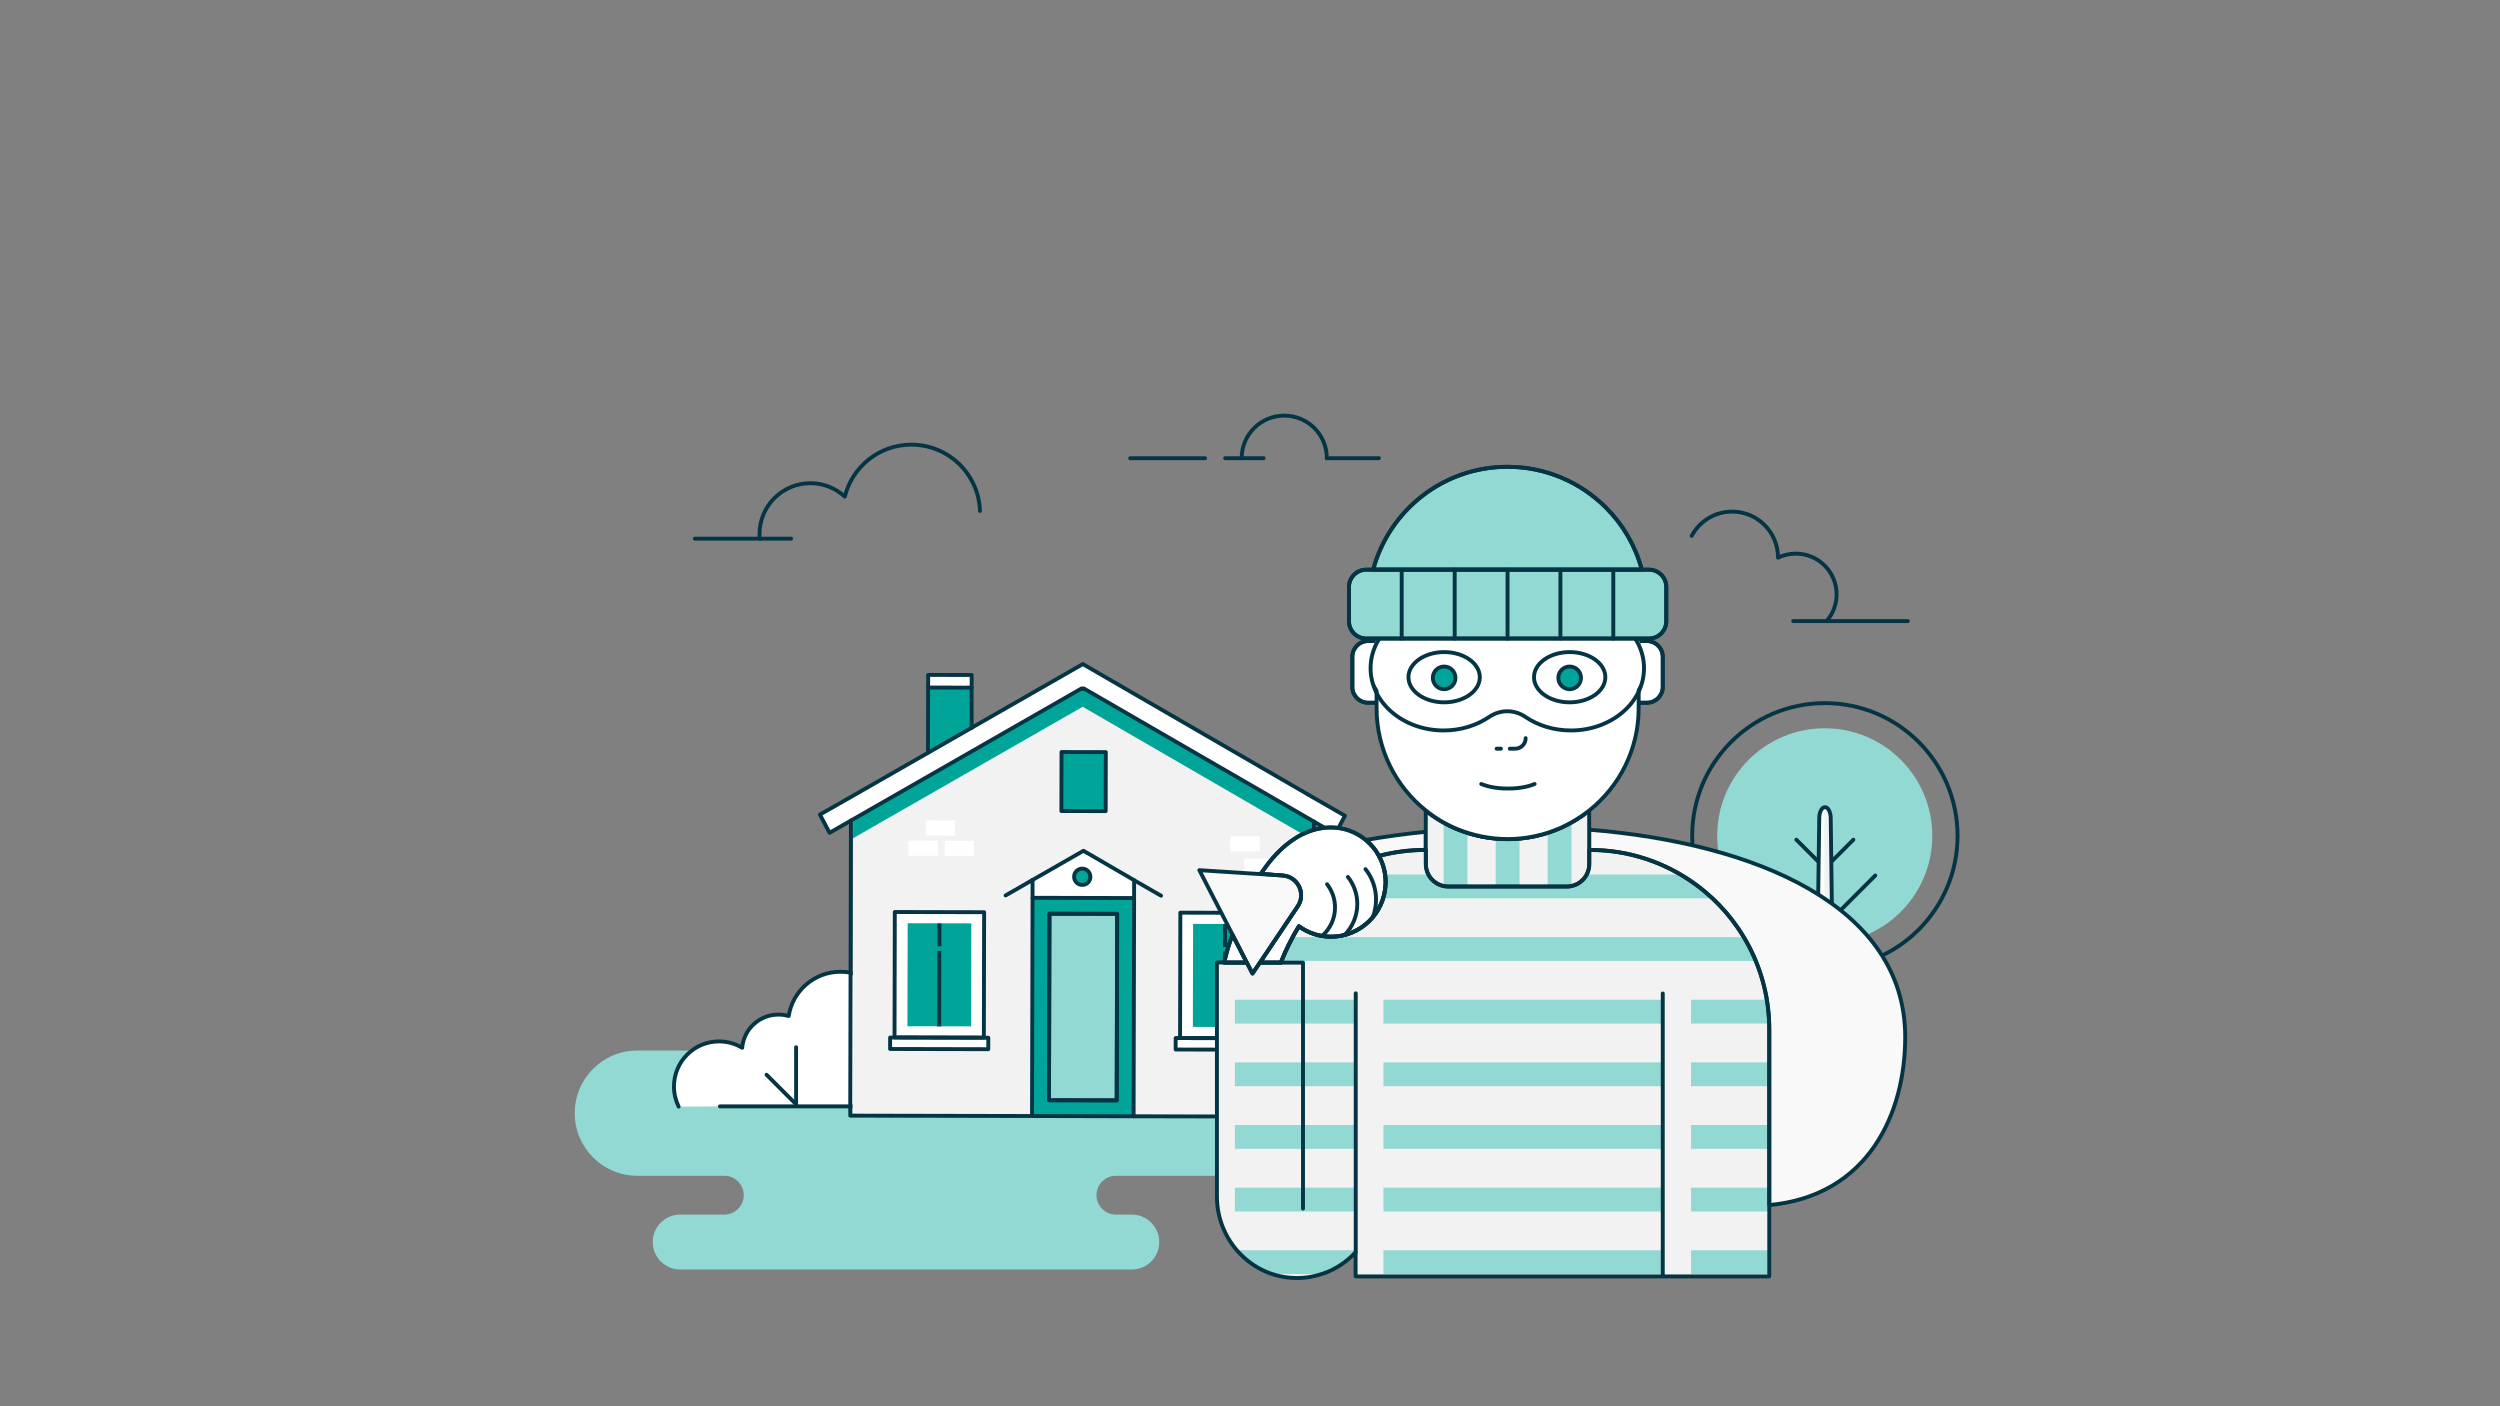 <?xml version="1.0" encoding="utf-8"?>
<!-- Generator: Adobe Illustrator 19.0.1, SVG Export Plug-In . SVG Version: 6.00 Build 0)  -->
<svg version="1.1" id="Шар_1" xmlns="http://www.w3.org/2000/svg" xmlns:xlink="http://www.w3.org/1999/xlink" x="0px" y="0px"
	 viewBox="0 0 1920 1080" style="enable-background:new 0 0 1920 1080;" xml:space="preserve">
<rect x="0" y="0" width="1920" height="1080" fill="#808080" stroke="none"/>
<style type="text/css">
	.st0{fill:#92D8D3;}
	.st1{fill:#FFFFFF;}
	.st2{fill:none;stroke:#053544;stroke-width:3;stroke-linecap:round;stroke-linejoin:round;stroke-miterlimit:10;}
	.st3{fill:#F2F2F2;}
	.st4{fill:#00A499;}
	.st5{fill:none;stroke:#053544;stroke-width:3;stroke-linejoin:round;stroke-miterlimit:10;}
	.st6{fill:#F9F9F9;}
	.st7{fill:none;stroke:#053544;stroke-width:3;stroke-linejoin:round;}
	.st8{fill:none;stroke:#053544;stroke-width:3;stroke-linecap:round;stroke-linejoin:round;}
</style>
<g>
	<g>
		<g>
			<path class="st0" d="M1087.9,903v-96.2H489.5c-26.6,0-48.1,21.5-48.1,48.1c0,26.6,21.5,48.1,48.1,48.1h66.8
				c8.2,0,14.9,6.7,14.9,14.9s-6.7,14.9-14.9,14.9h-33.9c-11.6,0-21.1,9.4-21.1,21.1c0,11.6,9.4,21.1,21.1,21.1h346.8
				c11.6,0,21.1-9.4,21.1-21.1c0-11.6-9.4-21.1-21.1-21.1H857c-8.2,0-14.9-6.7-14.9-14.9S848.7,903,857,903H1087.9z"/>
			<path class="st1" d="M552.9,849.7h108.2V749.4c-4.8-2-10.1-3.1-15.6-3.1c-20.1,0-36.8,14.7-39.8,34c-2.5-0.7-5.1-1.1-7.9-1.1
				c-14.6,0-26.6,11.2-27.8,25.5c-5.2-3.1-11.3-4.9-17.8-4.9c-19.1,0-34.6,15.5-34.6,34.6c0,5.6,1.3,10.8,3.6,15.5"/>
			<path class="st2" d="M552.9,849.7h108.2V749.4c-4.8-2-10.1-3.1-15.6-3.1c-20.1,0-36.8,14.7-39.8,34c-2.5-0.7-5.1-1.1-7.9-1.1
				c-14.6,0-26.6,11.2-27.8,25.5c-5.2-3.1-11.3-4.9-17.8-4.9c-19.1,0-34.6,15.5-34.6,34.6c0,5.6,1.3,10.8,3.6,15.5"/>
			<line class="st2" x1="611.4" y1="849.2" x2="611.4" y2="804.3"/>
			<line class="st2" x1="610.1" y1="846.8" x2="588.7" y2="825.4"/>
			<path class="st2" d="M953.6,351.9c0-18.1,14.6-32.7,32.7-32.7c18.1,0,32.7,14.6,32.7,32.7"/>
			<line class="st2" x1="1019" y1="351.9" x2="1059" y2="351.9"/>
			<line class="st2" x1="868" y1="351.9" x2="925.5" y2="351.9"/>
			<line class="st2" x1="970.4" y1="351.9" x2="940.9" y2="351.9"/>
			<path class="st0" d="M1484,641.9c0-45.6-37-82.6-82.6-82.6c-45.6,0-82.6,37-82.6,82.6s37,82.6,82.6,82.6
				C1447.1,724.4,1484,687.4,1484,641.9"/>
			<circle class="st2" cx="1401.5" cy="641.9" r="101.9"/>
			<path class="st3" d="M1408.5,822.2l-2.5-194c-0.1-4.6-2-8.3-4.4-8.3h0v202.3H1408.5z"/>
			<path class="st1" d="M1397,628.1l-2.5,194h7V619.8C1399.1,619.8,1397.1,623.5,1397,628.1"/>
			<path class="st2" d="M1394.5,822.2h14l-2.5-194c-0.1-4.6-2-8.3-4.4-8.3h0c-2.4,0-4.4,3.7-4.4,8.3L1394.5,822.2z"/>
			<line class="st2" x1="1407.1" y1="661.2" x2="1423.4" y2="644.9"/>
			<line class="st2" x1="1395.9" y1="661.2" x2="1379.6" y2="644.9"/>
			<line class="st2" x1="1407.9" y1="704.7" x2="1440.2" y2="672.4"/>
			<line class="st2" x1="1395.1" y1="704.7" x2="1362.8" y2="672.4"/>
			<path class="st2" d="M752.6,392.4c-0.9-28.3-24.2-50.9-52.7-50.9c-24.7,0-45.4,17-51.1,39.9c-7-6.4-16.2-10.3-26.4-10.3
				c-21.6,0-39.1,17.5-39.1,39.1c0,1.2,0.1,2.4,0.2,3.6"/>
			<line class="st2" x1="533.6" y1="413.7" x2="607.6" y2="413.7"/>
			<path class="st2" d="M1402.8,477c4.8-5.5,7.7-12.7,7.7-20.5c0-17.3-14-31.3-31.3-31.3c-4.9,0-9.6,1.1-13.7,3.1c0-0.1,0-0.1,0-0.2
				c0-19.4-15.8-35.2-35.2-35.2c-13.5,0-25.2,7.6-31.1,18.7"/>
			<line class="st2" x1="1377.2" y1="477" x2="1465.2" y2="477"/>
			<polygon class="st3" points="792.6,857.1 793,689.5 793,675.8 793,675.8 832.1,653.4 871,676 871,689.7 870.6,857.3 
				1008.6,857.6 1009.1,631 831.5,528.3 655.2,629.3 654.7,856.8 			"/>
			
				<rect x="805.8" y="701.8" transform="matrix(-1 -2.211169e-003 2.211169e-003 -1 1661.888 1548.647)" class="st0" width="52" height="143.2"/>
			<path class="st1" d="M871,676l0,13.7l-78-0.2l0-13.7v0l39.1-22.4L871,676z M837.4,673.4c0-3.5-2.8-6.3-6.2-6.3
				c-3.5,0-6.3,2.8-6.3,6.2c0,3.5,2.8,6.3,6.2,6.3C834.6,679.7,837.4,676.9,837.4,673.4"/>
			<polygon class="st1" points="1032.9,626.5 1025.5,640.5 1009.1,631 831.5,528.3 655.2,629.3 637.1,639.6 629.7,625.6 
				655.2,611.1 712.7,578.1 746.2,559 831.6,510 1009.1,612.8 			"/>
			
				<rect x="724.7" y="506.5" transform="matrix(2.175087e-003 -1 1 2.175087e-003 204.755 1251.59)" class="st1" width="9.7" height="33.4"/>
			<polygon class="st4" points="746.2,528.1 746.2,559 712.7,578.1 712.8,528 			"/>
			<path class="st4" d="M831.2,667.1c3.4,0,6.2,2.8,6.2,6.3c0,3.5-2.8,6.2-6.3,6.2c-3.5,0-6.2-2.8-6.2-6.3
				C825,669.9,827.8,667.1,831.2,667.1"/>
			<polygon class="st4" points="831.5,528.3 655.2,629.3 655.1,643.8 831.5,542.8 1009,645.6 1009.1,631 			"/>
			<path class="st4" d="M858,701.8l-52-0.1L805.6,845l52,0.1L858,701.8z M793,689.5l78,0.2l-0.4,167.6l-78-0.2L793,689.5z"/>
			
				<rect x="805.8" y="701.8" transform="matrix(-1 -2.211169e-003 2.211169e-003 -1 1661.888 1548.647)" class="st2" width="52" height="143.2"/>
			<path class="st2" d="M858,701.8l-52-0.1L805.6,845l52,0.1L858,701.8z M793,689.5l78,0.2l-0.4,167.6l-78-0.2L793,689.5z"/>
			<polyline class="st2" points="653.5,630.2 637.1,639.6 629.7,625.6 653.6,612 831.6,510 1009.1,612.8 1032.9,626.5 1025.5,640.5 
				1009.1,631 			"/>
			<polyline class="st2" points="793,675.8 832.1,653.4 871,676 884.7,683.9 891.7,687.9 			"/>
			<polyline class="st2" points="772.3,687.7 779.8,683.4 793,675.8 			"/>
			<polyline class="st2" points="791,857.1 653,856.8 653,846.5 653.5,630.2 830.7,528.7 831.5,529.2 832.3,528.7 1009.1,631 
				1008.6,847.3 1008.6,857.6 870.6,857.3 			"/>
			<line class="st2" x1="746.2" y1="528.1" x2="746.2" y2="559"/>
			<line class="st2" x1="712.7" y1="578.1" x2="712.8" y2="528"/>
			
				<rect x="724.7" y="506.5" transform="matrix(-2.168796e-003 1 -1 -2.168796e-003 1254.311 -205.203)" class="st2" width="9.7" height="33.4"/>
			<polyline class="st2" points="793,689.5 793,675.8 793,675.8 			"/>
			<line class="st2" x1="871" y1="689.7" x2="871" y2="676"/>
			<path class="st2" d="M837.4,673.4c0-3.5-2.8-6.3-6.2-6.3c-3.5,0-6.3,2.8-6.3,6.2c0,3.5,2.8,6.3,6.2,6.3
				C834.6,679.7,837.4,676.9,837.4,673.4z"/>
			
				<rect x="710.9" y="630.1" transform="matrix(1 2.213801e-003 -2.213801e-003 1 1.409 -1.597)" class="st1" width="22.6" height="11.6"/>
			
				<rect x="725.5" y="645.7" transform="matrix(1 2.213801e-003 -2.213801e-003 1 1.444 -1.629)" class="st1" width="22.6" height="11.6"/>
			
				<rect x="697.7" y="645.6" transform="matrix(1 2.213801e-003 -2.213801e-003 1 1.444 -1.568)" class="st1" width="22.6" height="11.6"/>
			
				<rect x="955.5" y="659.3" transform="matrix(1 2.213801e-003 -2.213801e-003 1 1.475 -2.139)" class="st1" width="22.6" height="11.6"/>
			
				<rect x="944.8" y="642.3" transform="matrix(1 2.213801e-003 -2.213801e-003 1 1.437 -2.115)" class="st1" width="22.6" height="11.6"/>
			
				<rect x="687.1" y="700.5" transform="matrix(1 2.216218e-003 -2.216218e-003 1 1.661 -1.597)" class="st1" width="68.6" height="96.3"/>
			
				<rect x="683.6" y="796.9" transform="matrix(1 2.214010e-003 -2.214010e-003 1 1.776 -1.595)" class="st1" width="75.4" height="8.8"/>
			
				<rect x="697" y="709.1" transform="matrix(1 2.209347e-003 -2.209347e-003 1 1.656 -1.592)" class="st4" width="48.9" height="79.1"/>
			
				<rect x="687.1" y="700.5" transform="matrix(1 2.216218e-003 -2.216218e-003 1 1.661 -1.597)" class="st2" width="68.6" height="96.3"/>
			<path class="st5" d="M721.5,709.2c0,0,0,8.3,0,17.6"/>
			<path class="st5" d="M721.4,730.3c0,10.7-0.1,58-0.1,58"/>
			
				<rect x="683.6" y="796.9" transform="matrix(1 2.214010e-003 -2.214010e-003 1 1.776 -1.595)" class="st2" width="75.4" height="8.8"/>
			
				<rect x="906.4" y="701" transform="matrix(1 2.216218e-003 -2.216218e-003 1 1.663 -2.083)" class="st1" width="68.6" height="96.3"/>
			
				<rect x="902.9" y="797.3" transform="matrix(1 2.214010e-003 -2.214010e-003 1 1.777 -2.08)" class="st1" width="75.4" height="8.8"/>
			
				<rect x="916.2" y="709.6" transform="matrix(1 2.209394e-003 -2.209394e-003 1 1.657 -2.076)" class="st4" width="48.9" height="79.1"/>
			
				<rect x="906.4" y="701" transform="matrix(1 2.216218e-003 -2.216218e-003 1 1.663 -2.083)" class="st2" width="68.6" height="96.3"/>
			<path class="st5" d="M940.8,709.7c0,0,0,8.3,0,17.6"/>
			<path class="st5" d="M940.7,730.8c0,10.7-0.1,58-0.1,58"/>
			
				<rect x="902.9" y="797.3" transform="matrix(1 2.214010e-003 -2.214010e-003 1 1.777 -2.08)" class="st2" width="75.4" height="8.8"/>
			
				<rect x="815.2" y="577.6" transform="matrix(1 2.232461e-003 -2.232461e-003 1 1.342 -1.856)" class="st4" width="34" height="45.3"/>
			
				<rect x="815.2" y="577.6" transform="matrix(1 2.232461e-003 -2.232461e-003 1 1.342 -1.856)" class="st2" width="34" height="45.3"/>
			<path class="st3" d="M1358.8,790.5v189.7c0,0,0,0.1-0.1,0.1h-317.5c0,0-0.1,0-0.1-0.1v-18.4c0-0.1-0.1-0.1-0.1,0
				c-6.7,7.3-15.2,13-24.8,16.3c-6.7,2.3-13.9,3.6-21.4,3.4c-33.6-0.6-60.2-28.9-60.2-62.5V739.3c0,0,0-0.1,0.1-0.1h22.8
				c0,0,0,0,0.1,0l4.3,8.3c0,0,0.1,0,0.1,0l5.6-8.3c0,0,0,0,0.1,0h15.9c0,0,0.1,0,0.1,0c3.9-9.7,8.5-19,13.9-27.8c0,0,0.1,0,0.1,0
				c6.9,5,15.4,8,24.6,8c22.5,0,40.8-17.7,41.9-39.8c0-0.7,0.1-1.4,0.1-2.1c0-7.2-1.8-14.1-5.1-20c0,0,0-0.1,0-0.1
				c11.3-3,23.2-4.6,35.4-4.6h0.5v10.8c0,9.6,7.7,17.3,17.3,17.3h90.9c9.6,0,17.3-7.7,17.3-17.3v-10.8h0.5
				c30.4,0,58.4,9.8,81.2,26.5C1336.5,704.2,1358.8,744.8,1358.8,790.5"/>
			<rect x="948.4" y="815.9" class="st0" width="92.9" height="18.3"/>
			<rect x="948.4" y="864" class="st0" width="92.9" height="18.3"/>
			<rect x="948.4" y="767.8" class="st0" width="92.9" height="18.3"/>
			<rect x="948.4" y="912.1" class="st0" width="92.9" height="18.3"/>
			<path class="st0" d="M1298.7,786.1h60c-0.2-6.2-0.8-12.3-1.8-18.3h-58.2V786.1z"/>
			<path class="st0" d="M1062.3,689.9h252.8c-4.1-3.8-8.4-7.4-12.9-10.7c-3.7-2.7-7.6-5.2-11.6-7.6h-72c-2.9,5.5-8.7,9.2-15.3,9.2
				h-90.9c-6.6,0-12.4-3.7-15.3-9.2h-33.3c0.3,1.9,0.4,3.8,0.4,5.8c0,0.7,0,1.4-0.1,2.1C1063.9,683.1,1063.3,686.6,1062.3,689.9"/>
			<path class="st0" d="M1339.2,719.7H992.8c-3.2,5.9-6.1,12-8.6,18.3h364.2C1345.8,731.6,1342.7,725.5,1339.2,719.7"/>
			<path class="st0" d="M976.8,978.5h38.5c0.3-0.1,0.7-0.2,1-0.3c9.6-3.4,18.1-9,24.8-16.3c0,0,0.1,0,0.1,0v16.6h0.1v-18.3h-91.4
				C957,968.5,966.3,974.9,976.8,978.5"/>
			<rect x="1062.5" y="960.2" class="st0" width="215" height="18.3"/>
			<rect x="1298.7" y="912.1" class="st0" width="60.1" height="18.3"/>
			<rect x="1062.5" y="912.1" class="st0" width="215" height="18.3"/>
			<rect x="1298.7" y="864" class="st0" width="60.1" height="18.3"/>
			<rect x="1298.7" y="815.9" class="st0" width="60.1" height="18.3"/>
			<rect x="1298.7" y="960.2" class="st0" width="60.1" height="18.3"/>
			<rect x="1062.5" y="864" class="st0" width="215" height="18.3"/>
			<rect x="1062.5" y="815.9" class="st0" width="215" height="18.3"/>
			<rect x="1062.5" y="767.8" class="st0" width="215" height="18.3"/>
			<path class="st6" d="M1095,638.8v13.9h-0.5c-12.3,0-24.2,1.6-35.5,4.6c-1.2-2.2-2.6-4.3-4.1-6.2c-1.8-2.2-3.7-4.2-5.9-6
				C1063.9,642.5,1079.3,640.4,1095,638.8"/>
			<path class="st6" d="M1463.2,796.5c0,58.6-28.2,121.8-104.4,129v-135c0-45.7-22.3-86.3-56.6-111.3
				c-22.8-16.6-50.8-26.5-81.2-26.5h-0.5v-15.5C1347.9,647.5,1463.2,695.5,1463.2,796.5"/>
			<path class="st2" d="M1095,638.8v13.9h-0.5c-12.3,0-24.2,1.6-35.5,4.6c-1.2-2.2-2.6-4.3-4.1-6.2c-1.8-2.2-3.7-4.2-5.9-6
				C1063.9,642.5,1079.3,640.4,1095,638.8z"/>
			<path class="st2" d="M1463.2,796.5c0,58.6-28.2,121.8-104.4,129v-135c0-45.7-22.3-86.3-56.6-111.3
				c-22.8-16.6-50.8-26.5-81.2-26.5h-0.5v-15.5C1347.9,647.5,1463.2,695.5,1463.2,796.5z"/>
			<path class="st2" d="M1198.5,635.9c-12.5,5.5-26.2,8.6-40.7,8.6c-13.7,0-26.8-2.8-38.8-7.7C1145.2,635,1172,634.6,1198.5,635.9z"
				/>
			<path class="st3" d="M1220.5,622.5v41.1c0,9.5-7.7,17.2-17.2,17.2h-91.1c-9.5,0-17.2-7.7-17.2-17.2v-41.1
				c7.3,5.8,15.3,10.6,24,14.2c11.9,5,25,7.7,38.8,7.7c14.5,0,28.3-3.1,40.7-8.6C1206.5,632.4,1213.8,627.8,1220.5,622.5"/>
			<path class="st0" d="M1166.9,644c-3,0.3-6.1,0.4-9.1,0.4c-3.1,0-6.1-0.2-9.1-0.4v36.8h18.3V644z"/>
			<path class="st0" d="M1206.9,680.5v-48.8c-2.7,1.5-5.5,2.9-8.4,4.2c-3.2,1.4-6.5,2.7-9.9,3.8v41.2h14.7
				C1204.5,680.8,1205.7,680.7,1206.9,680.5"/>
			<path class="st0" d="M1108.7,631.7v48.8c1.2,0.2,2.3,0.4,3.6,0.4h14.7v-41.2c-2.7-0.9-5.4-1.8-7.9-2.9
				C1115.5,635.2,1112,633.5,1108.7,631.7"/>
			<path class="st2" d="M1220.5,622.5v41.1c0,9.5-7.7,17.2-17.2,17.2h-91.1c-9.5,0-17.2-7.7-17.2-17.2v-41.1
				c7.3,5.8,15.3,10.6,24,14.2c11.9,5,25,7.7,38.8,7.7c14.5,0,28.3-3.1,40.7-8.6C1206.5,632.4,1213.8,627.8,1220.5,622.5z"/>
			<path class="st2" d="M1220.5,616v6.5c-6.7,5.3-14.1,9.8-22,13.4c-12.5,5.5-26.2,8.6-40.7,8.6c-13.7,0-26.8-2.8-38.8-7.7
				c-8.7-3.6-16.7-8.4-24-14.2V616H1220.5z"/>
			<path class="st1" d="M1050.7,539.7h12.8c6.7,0,12.1-5.5,12.1-12.1v-23.2c0-6.7-5.5-12.1-12.1-12.1h-12.8
				c-6.7,0-12.1,5.5-12.1,12.1v23.2C1038.5,534.2,1044,539.7,1050.7,539.7"/>
			<path class="st2" d="M1050.7,539.7h12.8c6.7,0,12.1-5.5,12.1-12.1v-23.2c0-6.7-5.5-12.1-12.1-12.1h-12.8
				c-6.7,0-12.1,5.5-12.1,12.1v23.2C1038.5,534.2,1044,539.7,1050.7,539.7z"/>
			<path class="st1" d="M1252.1,539.7h12.8c6.7,0,12.1-5.5,12.1-12.1v-23.2c0-6.7-5.5-12.1-12.1-12.1h-12.8
				c-6.7,0-12.1,5.5-12.1,12.1v23.2C1239.9,534.2,1245.4,539.7,1252.1,539.7"/>
			<path class="st2" d="M1252.1,539.7h12.8c6.7,0,12.1-5.5,12.1-12.1v-23.2c0-6.7-5.5-12.1-12.1-12.1h-12.8
				c-6.7,0-12.1,5.5-12.1,12.1v23.2C1239.9,534.2,1245.4,539.7,1252.1,539.7z"/>
			<path class="st2" d="M1050.7,539.7h12.8c6.7,0,12.1-5.5,12.1-12.1v-23.2c0-6.7-5.5-12.1-12.1-12.1h-12.8
				c-6.7,0-12.1,5.5-12.1,12.1v23.2C1038.5,534.2,1044,539.7,1050.7,539.7z"/>
			<path class="st2" d="M1252.1,539.7h12.8c6.7,0,12.1-5.5,12.1-12.1v-23.2c0-6.7-5.5-12.1-12.1-12.1h-12.8
				c-6.7,0-12.1,5.5-12.1,12.1v23.2C1239.9,534.2,1245.4,539.7,1252.1,539.7z"/>
			<path class="st1" d="M1258.5,477.5v66.2c0,31.9-14.8,60.3-37.9,78.7c-6.7,5.3-14.1,9.8-22,13.4c-12.5,5.5-26.2,8.6-40.7,8.6
				c-13.7,0-26.8-2.8-38.8-7.7c-8.7-3.6-16.7-8.4-24-14.2c-23.1-18.4-37.9-46.9-37.9-78.7v-66.2H1258.5z"/>
			<path class="st2" d="M1258.5,477.5v66.2c0,31.9-14.8,60.3-37.9,78.7c-6.7,5.3-14.1,9.8-22,13.4c-12.5,5.5-26.2,8.6-40.7,8.6
				c-13.7,0-26.8-2.8-38.8-7.7c-8.7-3.6-16.7-8.4-24-14.2c-23.1-18.4-37.9-46.9-37.9-78.7v-66.2H1258.5z"/>
			<line class="st2" x1="1277" y1="979.6" x2="1277" y2="763"/>
			<line class="st2" x1="1041.2" y1="961.7" x2="1041.2" y2="762.9"/>
			<path class="st1" d="M957.6,739.3h-17.4c1.6-7.3,3.7-14.5,6.4-21.3L957.6,739.3z"/>
			<path class="st2" d="M957.6,739.3h-17.4c1.6-7.3,3.7-14.5,6.4-21.3L957.6,739.3z"/>
			<path class="st1" d="M1022.2,635.5c5.1,0,10,0.9,14.6,2.6c4.5,1.7,8.6,4.1,12.2,7.1c2.1,1.8,4.1,3.8,5.9,6c1.6,1.9,2.9,4,4.1,6.2
				c3.2,6,5.1,12.8,5.1,20.1c0,0.7,0,1.4-0.1,2.1c-1.1,22.2-19.4,39.8-41.9,39.8c-9.2,0-17.7-3-24.6-8c-5.4,8.9-10,18.2-13.9,27.9
				h-16l23-34.3l6-8.9c6.6-9.8,0.1-23-11.7-23.7c-5.7-0.4-1.8-0.1-16.7-1.3C970.1,669.3,989.2,635.5,1022.2,635.5"/>
			<path class="st2" d="M1022.2,635.5c5.1,0,10,0.9,14.6,2.6c4.5,1.7,8.6,4.1,12.2,7.1c2.1,1.8,4.1,3.8,5.9,6c1.6,1.9,2.9,4,4.1,6.2
				c3.2,6,5.1,12.8,5.1,20.1c0,0.7,0,1.4-0.1,2.1c-1.1,22.2-19.4,39.8-41.9,39.8c-9.2,0-17.7-3-24.6-8c-5.4,8.9-10,18.2-13.9,27.9
				h-16l23-34.3l6-8.9c6.6-9.8,0.1-23-11.7-23.7c-5.7-0.4-1.8-0.1-16.7-1.3C970.1,669.3,989.2,635.5,1022.2,635.5z"/>
			<path class="st6" d="M996.6,696.1l-6,8.9l-23,34.3l-5.7,8.5l-4.4-8.5L946.7,718l-25.6-49.7l56.2,3.6l3.4,0.2l4.3,0.3
				C996.7,673.1,1003.2,686.3,996.6,696.1"/>
			<path class="st2" d="M957.6,739.3h-17.4c1.6-7.3,3.7-14.5,6.4-21.3L957.6,739.3z"/>
			<path class="st7" d="M1022.2,635.5c5.1,0,10,0.9,14.6,2.6c4.5,1.7,8.6,4.1,12.2,7.1c2.1,1.8,4.1,3.8,5.9,6c1.6,1.9,2.9,4,4.1,6.2
				c3.2,6,5.1,12.8,5.1,20.1c0,0.7,0,1.4-0.1,2.1c-1.1,22.2-19.4,39.8-41.9,39.8c-9.2,0-17.7-3-24.6-8c-5.4,8.9-10,18.2-13.9,27.9
				h-16l23-34.3l6-8.9c6.6-9.8,0.1-23-11.7-23.7c-5.7-0.4-1.8-0.1-16.7-1.3C970.1,669.3,989.2,635.5,1022.2,635.5z"/>
			<polyline class="st2" points="1000.7,928.2 1000.7,914.7 1000.7,739.3 983.7,739.3 			"/>
			<path class="st2" d="M1358.8,790.5v189.7c0,0,0,0.1-0.1,0.1h-317.5c0,0-0.1,0-0.1-0.1v-18.4c0-0.1-0.1-0.1-0.1,0
				c-6.7,7.3-15.2,13-24.8,16.3c-6.7,2.3-13.9,3.6-21.4,3.4c-33.6-0.6-60.2-28.9-60.2-62.5V739.3c0,0,0-0.1,0.1-0.1h22.8
				c0,0,0,0,0.1,0l4.3,8.3c0,0,0.1,0,0.1,0l5.6-8.3c0,0,0,0,0.1,0h15.9c0,0,0.1,0,0.1,0c3.9-9.7,8.5-19,13.9-27.8c0,0,0.1,0,0.1,0
				c6.9,5,15.4,8,24.6,8c22.5,0,40.8-17.7,41.9-39.8c0-0.7,0.1-1.4,0.1-2.1c0-7.2-1.8-14.1-5.1-20c0,0,0-0.1,0-0.1
				c11.3-3,23.2-4.6,35.4-4.6h0.5v10.8c0,9.6,7.7,17.3,17.3,17.3h90.9c9.6,0,17.3-7.7,17.3-17.3v-10.8h0.5
				c30.4,0,58.4,9.8,81.2,26.5C1336.5,704.2,1358.8,744.8,1358.8,790.5z"/>
			<path class="st2" d="M996.6,696.1l-6,8.9l-23,34.3l-5.7,8.5l-4.4-8.5L946.7,718l-25.6-49.7l56.2,3.6l3.4,0.2l4.3,0.3
				C996.7,673.1,1003.2,686.3,996.6,696.1z"/>
			<path class="st8" d="M1015.3,718.8c6.2-5.3,10-13.2,10-21.9c0-6.7-2.3-12.9-6.1-17.8"/>
			<path class="st8" d="M1032.7,718c6-6.1,9.7-14.5,9.7-23.7c0-7.8-2.7-15.1-7.2-20.8"/>
			<path class="st8" d="M1054.3,704.4c1.6-4.2,2.5-8.7,2.5-13.5c0-8.8-3-17-8.1-23.4"/>
			<path class="st1" d="M1184.7,477c-15,14.9-39.1,14.9-54.1,0c-6.8-6.8-14.3-11.6-22.1-11.6c-31.2,0-56.4,19.7-56.4,44
				c0,24.3,25.3,44,56.4,44c13.3,0,25.5-3.6,35.2-9.6c8.6-5.4,19.4-5.4,28,0c9.6,6,21.9,9.6,35.2,9.6c31.2,0,56.4-19.7,56.4-44
				c0-24.3-25.3-44-56.4-44C1198.9,465.4,1191.5,470.3,1184.7,477"/>
			<path class="st7" d="M1184.5,478c-14.9,16.2-38.9,16.2-53.8,0c-6.8-7.4-14.2-12.6-22-12.6c-31,0-56.1,21.4-56.1,47.8
				c0,26.4,25.1,47.8,56.1,47.8c13.2,0,25.4-3.9,35-10.4c8.6-5.8,19.3-5.8,27.8,0c9.6,6.5,21.7,10.4,35,10.4
				c31,0,56.1-21.4,56.1-47.8c0-26.4-25.1-47.8-56.1-47.8C1198.7,465.4,1191.3,470.7,1184.5,478z"/>
			<path class="st0" d="M1260.9,437.5h-206.3c12.2-45.5,53.8-79,103.2-79c29.5,0,56.2,12,75.5,31.3
				C1246.4,402.8,1256,419.2,1260.9,437.5"/>
			<path class="st2" d="M1260.9,437.5h-206.3c12.2-45.5,53.8-79,103.2-79c29.5,0,56.2,12,75.5,31.3
				C1246.4,402.8,1256,419.2,1260.9,437.5z"/>
			<path class="st0" d="M1279.7,450.8v26.3c0,7.4-6,13.3-13.3,13.3h-217.1c-7.4,0-13.3-6-13.3-13.3v-26.3c0-7.3,6-13.3,13.3-13.3
				h217.1C1273.7,437.5,1279.7,443.4,1279.7,450.8"/>
			<path class="st2" d="M1279.7,450.8v26.3c0,7.4-6,13.3-13.3,13.3h-217.1c-7.4,0-13.3-6-13.3-13.3v-26.3c0-7.3,6-13.3,13.3-13.3
				h217.1C1273.7,437.5,1279.7,443.4,1279.7,450.8z"/>
			<path class="st2" d="M1260.9,437.5h-206.3c12.2-45.5,53.8-79,103.2-79c29.5,0,56.2,12,75.5,31.3
				C1246.4,402.8,1256,419.2,1260.9,437.5z"/>
			<path class="st2" d="M1279.7,450.8v26.3c0,7.4-6,13.3-13.3,13.3h-217.1c-7.4,0-13.3-6-13.3-13.3v-26.3c0-7.3,6-13.3,13.3-13.3
				h217.1C1273.7,437.5,1279.7,443.4,1279.7,450.8z"/>
			<line class="st2" x1="1076.5" y1="437.5" x2="1076.5" y2="490.4"/>
			<line class="st2" x1="1117.2" y1="437.5" x2="1117.2" y2="490.4"/>
			<line class="st2" x1="1157.8" y1="437.5" x2="1157.8" y2="490.4"/>
			<line class="st2" x1="1198.4" y1="437.5" x2="1198.4" y2="490.4"/>
			<line class="st2" x1="1239" y1="437.5" x2="1239" y2="490.4"/>
			<path class="st1" d="M1137.6,602.1c5.3,2.2,12.3,3.5,20.1,3.5c0.1,0,0.3,0,0.4,0c0.1,0,0.3,0,0.4,0c7.8,0,14.9-1.3,20.1-3.5"/>
			<path class="st2" d="M1137.6,602.1c5.3,2.2,12.3,3.5,20.1,3.5c0.1,0,0.3,0,0.4,0c0.1,0,0.3,0,0.4,0c7.8,0,14.9-1.3,20.1-3.5"/>
			<path class="st1" d="M1136.5,520.1c0-10.7-12.3-19.3-27.4-19.3c-15.1,0-27.4,8.6-27.4,19.3c0,10.7,12.3,19.3,27.4,19.3
				C1124.2,539.4,1136.5,530.8,1136.5,520.1"/>
			<ellipse class="st2" cx="1109.1" cy="520.1" rx="27.4" ry="19.3"/>
			<path class="st1" d="M1178.1,520.1c0-10.7,12.3-19.3,27.4-19.3c15.1,0,27.4,8.6,27.4,19.3c0,10.7-12.3,19.3-27.4,19.3
				C1190.4,539.4,1178.1,530.8,1178.1,520.1"/>
			<ellipse class="st2" cx="1205.5" cy="520.1" rx="27.4" ry="19.3"/>
			<path class="st4" d="M1117.8,520.6c0-4.8-3.9-8.7-8.7-8.7c-4.8,0-8.7,3.9-8.7,8.7c0,4.8,3.9,8.7,8.7,8.7
				C1113.9,529.3,1117.8,525.4,1117.8,520.6"/>
			<circle class="st2" cx="1109.1" cy="520.6" r="8.7"/>
			<path class="st4" d="M1196.8,520.6c0-4.8,3.9-8.7,8.7-8.7c4.8,0,8.7,3.9,8.7,8.7c0,4.8-3.9,8.7-8.7,8.7
				C1200.7,529.3,1196.8,525.4,1196.8,520.6"/>
			<circle class="st2" cx="1205.5" cy="520.6" r="8.7"/>
			<path class="st2" d="M1171.7,566.9c0,4.5-3.6,8.1-8.1,8.1h-4.1"/>
			<line class="st2" x1="1152.7" y1="575" x2="1149.4" y2="575"/>
		</g>
	</g>
</g>
</svg>
